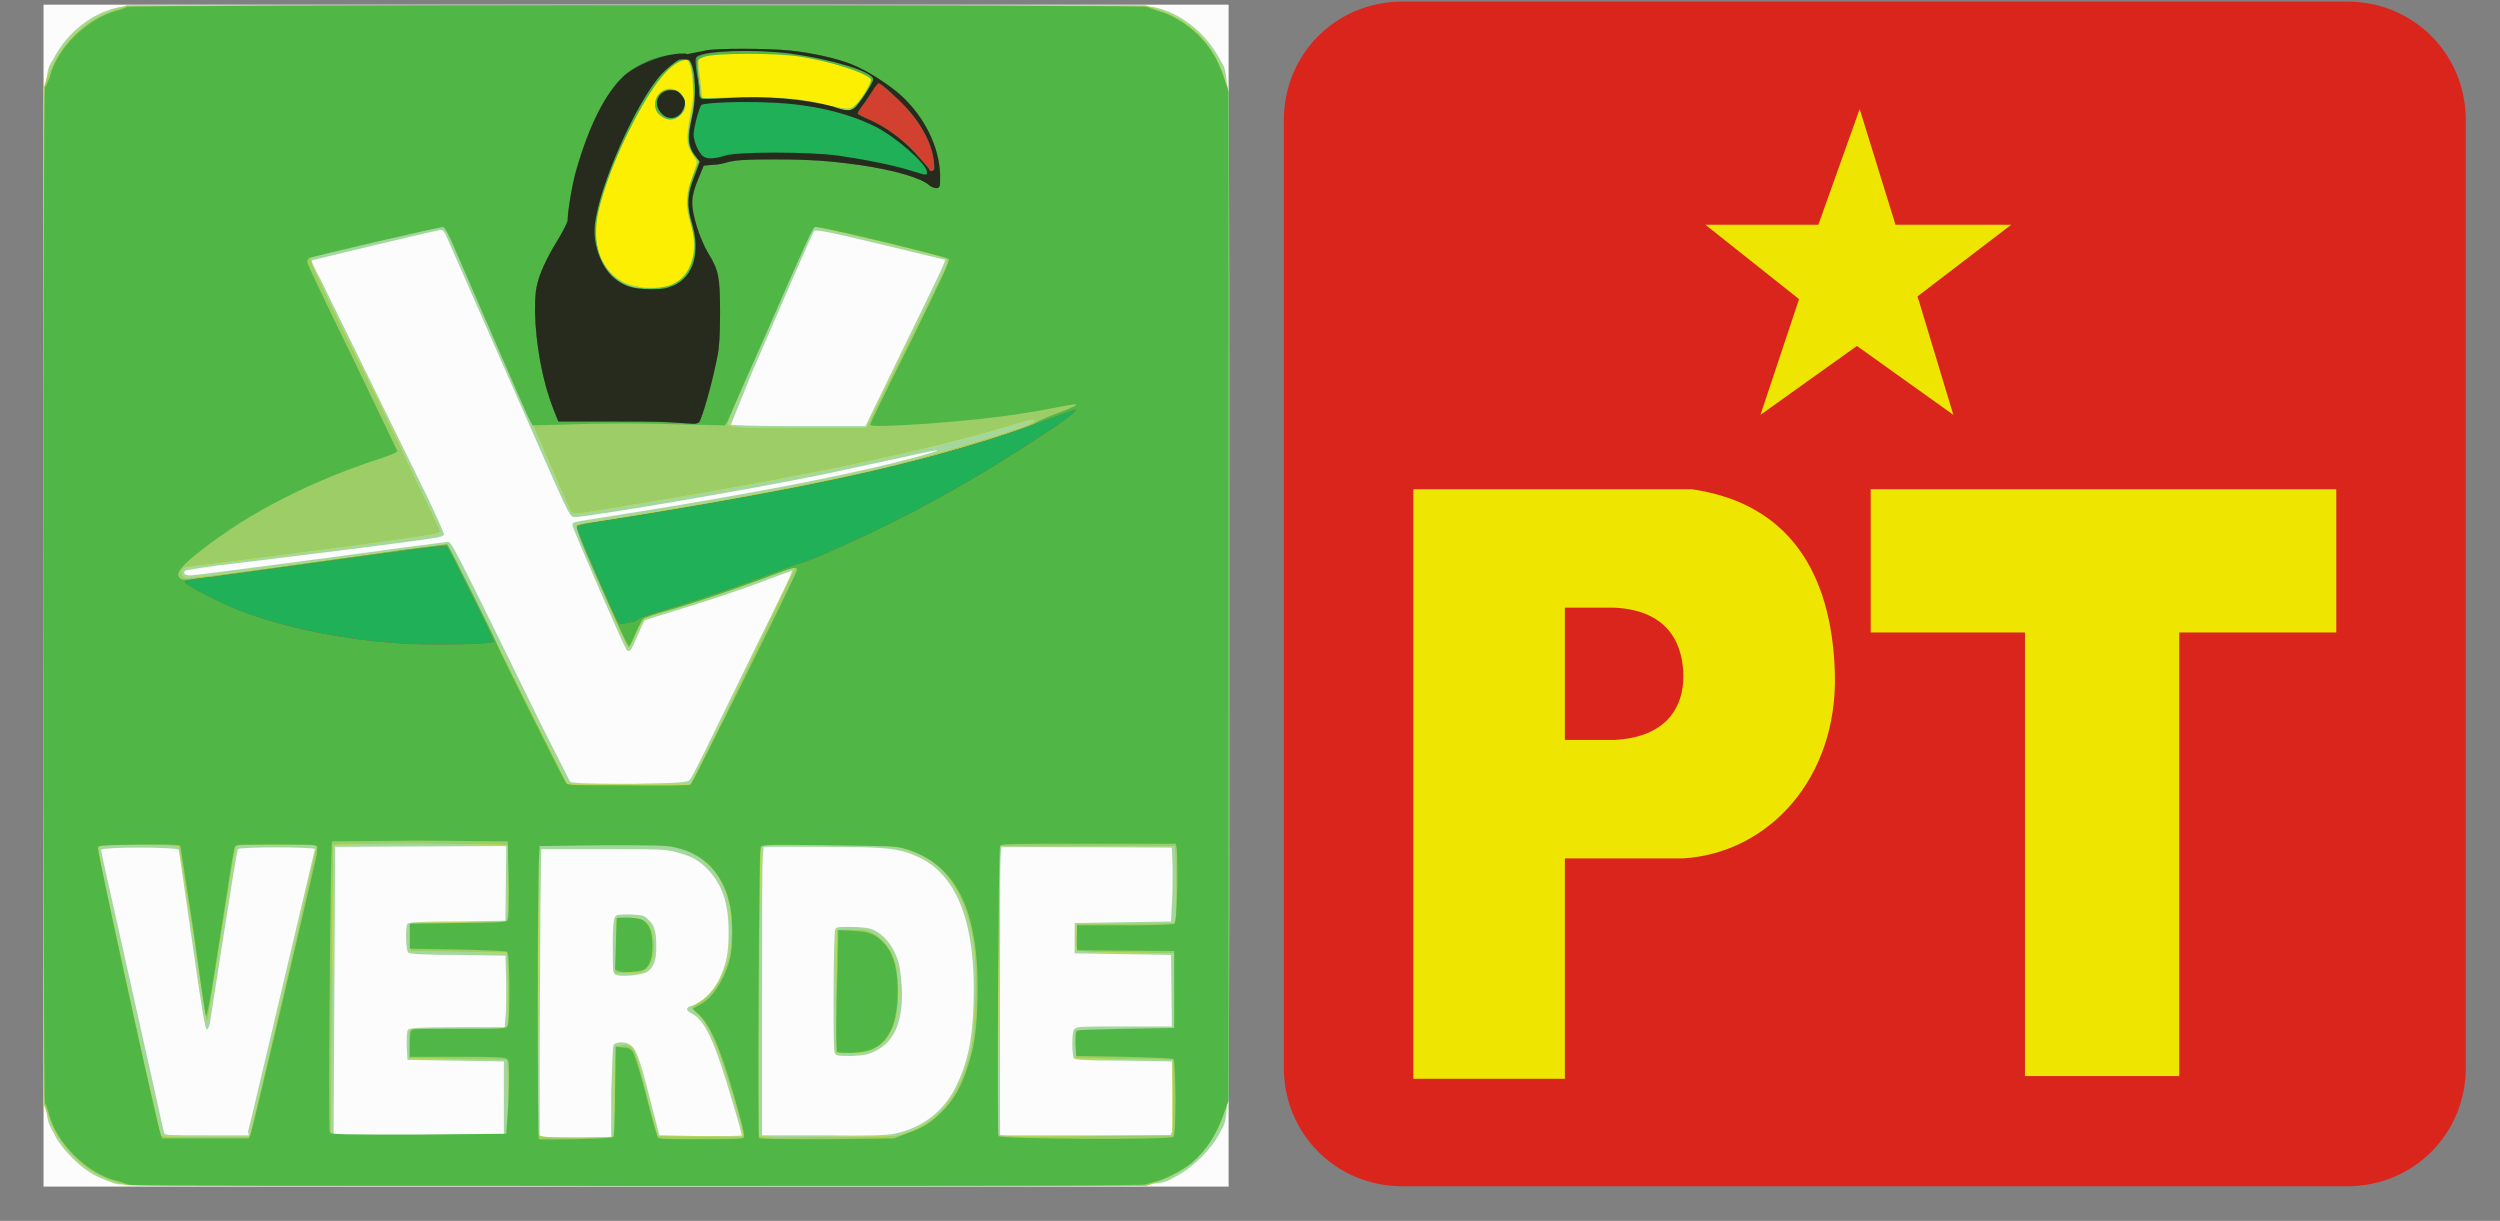 <?xml version="1.0" encoding="utf-8"?>
<!-- Generator: Adobe Illustrator 21.0.0, SVG Export Plug-In . SVG Version: 6.00 Build 0)  -->
<svg version="1.2" baseProfile="tiny" id="Capa_1" xmlns="http://www.w3.org/2000/svg" xmlns:xlink="http://www.w3.org/1999/xlink"
	 x="0px" y="0px" width="321.5px" height="157px" viewBox="0 0 321.5 157" xml:space="preserve">
<rect x="0" y="0" width="321.5" height="157" fill="#808080" stroke="none"/>
<g transform="matrix(3.543 0 0 3.543 0 -1315.668)">
	<path fill="#DA251D" d="M50.9,371.4h34.3c2.4,0,4.3,1.9,4.3,4.3v34.4c0,2.4-1.9,4.3-4.3,4.3H50.9c-2.4,0-4.3-1.9-4.3-4.3v-34.4
		C46.6,373.3,48.5,371.4,50.9,371.4z"/>
	<g>
		<path fill="#EEE500" d="M61.4,389.1H51.3v21.4h5.5v-8h4.3c3.1-0.2,5.6-2.9,5.5-6.7C66.5,392.1,64.9,389.6,61.4,389.1L61.4,389.1z
			 M58.6,398.2h-1.8v-4.8h1.8c2.1,0.1,2.5,1.5,2.5,2.5C61.1,397,60.5,398.1,58.6,398.2z M67.9,389.1v5.2h5.6v16.1h5.6v-16.1h5.7
			v-5.2H67.9z"/>
		<path fill="#EEE500" d="M67.5,375.3"/>
		<path fill="#EEE500" d="M69.6,382.1l3.4-2.6h-4.2l-1.3-4.2l-1.5,4.2h-4.1l3.4,2.7l-1.4,4.2l3.5-2.5l3.5,2.5L69.6,382.1z"/>
	</g>
</g>
<path fill="#FBFCFB" d="M5.6,76.6v-76H158v152H5.6C5.6,152.6,5.6,76.6,5.6,76.6z"/>
<path fill="#A3D79D" d="M15.2,152.3c-0.6-0.1-1.8-0.6-2.7-1c-2.1-1-4.6-3.5-5.6-5.6c-1.4-2.9-1.3,2.7-1.3-69.1
	c0-71.9-0.1-66.4,1.3-69.1c1.8-3.4,5-5.9,8.5-6.6c2.1-0.4,130.9-0.4,132.9,0c3.5,0.7,6.7,3.3,8.5,6.6c1.4,2.7,1.3-2.9,1.3,69.1
	c0,72.1,0.1,66.4-1.3,69.2c-1,2-3.6,4.5-5.6,5.5c-2.9,1.4,2.8,1.3-69.5,1.3L15.2,152.3L15.2,152.3z M31.9,145.5l0.5-2l8.1-34.3
	c0-0.3-9.8-0.3-9.9,0c-0.1,0.1-0.9,5-1.8,10.8L27,131.5c-0.1,0.6-0.3,0.9-0.4,0.9c-0.2,0-0.6-2.2-1.9-11.4L23,109.3
	c-0.1-0.4-10-0.4-10,0c0,0.2,0.9,4.3,2,9.1l6.1,27.3c0.1,0.3,0.5,0.3,5.5,0.3H32C32,146,31.9,145.5,31.9,145.5z M64.8,141.2v-4.7
	l-12.4-0.2l-0.1-1.8c0-1.2,0-1.9,0.2-2.1s1.3-0.3,6.3-0.3h6.1l0.1-1.2c0.1-0.7,0.1-2.7,0.1-4.6l-0.1-3.4l-6.1-0.1
	c-4.1,0-6.2-0.1-6.4-0.3c-0.3-0.2-0.4-3.2-0.1-3.7c0.1-0.2,1.7-0.3,6.4-0.3l6.2-0.1l0.1-9.6l-22,0.1l-0.2,36.9
	c0.1,0.3,1.4,0.3,11,0.3l10.9-0.1L64.8,141.2L64.8,141.2z M78.6,140.4c0.1-3.1,0.2-5.8,0.3-6c0.2-0.4,1.4-0.5,2-0.1
	c0.8,0.4,1.3,1.5,2.6,6.7l1.3,5l5.3,0.1c2.9,0,5.3,0,5.3-0.1s-0.5-2-1.2-4.3c-2.3-7.8-3.5-10.5-5.3-11.4c-0.8-0.4-0.7-0.8,0.2-1
	c1.1-0.3,2.6-1.8,3.3-3.2c1-2,1.3-3.5,1.3-6.2c0-3.7-0.8-6.1-2.6-8c-1.2-1.3-2.2-1.8-4.1-2.3c-1.4-0.4-2.2-0.4-9.5-0.4h-7.9
	l-0.1,7.1l-0.1,18.6v11.4h9.2L78.6,140.4L78.6,140.4z M79.1,125.3c-0.3-0.2-0.3-0.6-0.3-3.6c0-2.5,0.1-3.5,0.3-3.8s0.5-0.3,2-0.3
	c1.6,0.1,1.7,0.1,2.3,0.7c0.8,0.7,1,1.6,1,3.5c0,1.6-0.3,2.6-1.2,3.2C82.5,125.4,79.6,125.7,79.1,125.3z M115,145.8
	c3.5-0.7,6.3-2.8,7.9-6c1.5-3,2.2-6.1,2.3-11c0.3-9.8-2-16.1-6.9-18.5c-2.6-1.2-3.9-1.4-12.6-1.4h-7.5l-0.1,1.2
	c-0.1,0.7-0.1,9-0.1,18.6V146h7.8C112,146.1,113.8,146,115,145.8L115,145.8z M107.4,135.5c-0.2-0.2-0.2-1.9-0.2-7.9
	c0-4.2,0.1-7.8,0.2-8c0.1-0.4,0.3-0.4,1.9-0.4c1,0,2.1,0.1,2.5,0.2c1.8,0.5,3.4,2.5,3.9,5c0.1,0.7,0.3,2.2,0.3,3.4
	c0,3.9-1.1,6.1-3.3,7.3c-1,0.5-1.4,0.6-3.1,0.7C108,135.8,107.6,135.8,107.4,135.5L107.4,135.5z M150.7,145.6
	c0.1-0.2,0.1-2.4,0.1-4.8l-0.1-4.3l-6.2-0.1c-4.7,0-6.2-0.1-6.4-0.3c-0.1-0.1-0.2-1-0.2-1.9c0-1.2,0.1-1.7,0.3-1.9
	c0.3-0.3,1.1-0.3,6.4-0.3h6.1l-0.1-9.2l-12.4-0.2v-3.9l12.4-0.2l0.1-2.2c0.1-1.2,0.1-3.3,0.1-4.7l-0.1-2.6l-21.9-0.1l-0.1,1
	c-0.1,0.6-0.1,8.9-0.1,18.6V146h21.9L150.7,145.6L150.7,145.6z M88.7,100.3c0.2-0.2,1-1.8,1.9-3.6L97,83.6c4.4-8.9,5-10.2,4.8-10.2
	l-3,1.1c-3.9,1.5-7.9,2.8-12.2,4.1c-1.9,0.6-3.6,1.1-3.7,1.2s-0.5,1-0.9,1.9c-0.9,2.1-1,2.2-1.4,1.9c-0.3-0.3-7-15.7-7-16.1
	c0-0.1,0.1-0.3,0.2-0.3c0.1-0.1,2.7-0.5,5.9-1c18.8-3,31.4-5.5,39.5-7.8c2.7-0.8,1.3-0.6-4,0.6l-9.3,2c-10.2,2.1-31,5.6-32.1,5.5
	c-0.5-0.1-0.7-0.5-3.1-5.9L57.9,31.5c-0.8-1.9-0.9-2-1.4-1.9c-0.7,0.1-16.3,3.8-16.4,3.9s0.4,1.1,1.1,2.4l13.7,27.9
	c1.2,2.5,2.2,4.8,2.2,4.9c0,0.2-0.5,0.4-1.4,0.5c-2.1,0.4-17.6,2.3-25,3.2c-3.7,0.4-6.8,0.9-6.9,1c-0.3,0.3,0,0.6,0.7,0.6
	c0.6,0,18.8-2.4,27.5-3.6l5.5-0.7c0.6,0,0.1-1,12.2,23.7l3.6,7.1c0.2,0.2,1.7,0.3,7.8,0.3C87.8,100.7,88.4,100.6,88.7,100.3
	L88.7,100.3z M116.4,44.3c4.5-9.2,5.3-10.9,5.1-10.9l-8.3-2c-6.6-1.6-8.3-1.9-8.5-1.7c-0.1,0.1-1.3,2.8-2.7,6l-5.3,12.2L94,54.6
	c0.1,0.1,3.2,0.2,8.7,0.2h8.6C111.3,54.8,116.4,44.3,116.4,44.3z"/>
<path fill="#FCEF01" d="M16.3,152.4c-2.6-0.5-5-1.8-6.9-3.7c-1.5-1.6-2.5-3.1-3.2-5.2l-0.6-1.6V11.4l0.5-1.6C6.9,7.7,8,6,9.5,4.5
	s2.9-2.4,5.1-3.2l1.7-0.6h131l1.6,0.5c4.2,1.4,7.1,4.4,8.5,8.5l0.5,1.6v130.5l-0.6,1.6c-0.7,2.1-1.7,3.7-3.2,5.3
	c-1.5,1.5-2.9,2.4-5.1,3.2l-1.6,0.6H82.2C46.4,152.5,16.8,152.5,16.3,152.4L16.3,152.4z M65.2,145.6c0.1-0.3,0.1-2.6,0.1-5l-0.1-4.3
	l-12.6-0.2v-3.6l6.1-0.1c4.1,0,6.2-0.1,6.4-0.3s0.3-1.2,0.2-4.9l-0.1-4.7l-12.4-0.2v-3.6l12.4-0.2l0.2-4.8c0.1-3.3,0.1-4.9,0-5
	c-0.2-0.2-22.3-0.3-22.5,0c-0.1,0.1-0.1,8.5-0.2,18.7L42.6,146l10.9,0.1h11.2C65,146.2,65.2,146,65.2,145.6z M78.7,146.2
	c0.2-0.1,0.3-1.5,0.3-5.9l0.1-5.8l0.9-0.1c1-0.1,1.4,0.2,1.8,1.2c0.1,0.3,0.8,2.8,1.5,5.6l1.3,4.9l10.9,0.1v-0.5
	c0-0.6-1.1-4.4-2.3-8.1c-1.2-3.8-2.4-6.2-3.5-7.2c-0.5-0.4-0.9-0.8-0.8-0.9l1-0.6c1.9-1.1,3.2-3.3,3.9-6.2c0.4-1.8,0.3-5.4-0.2-7.1
	c-1-3.5-3.2-5.8-6.3-6.7c-0.9-0.2-2.8-0.3-9.4-0.3l-8.5,0.1c-0.1,0.1-0.3,36.2-0.2,37.1c0,0.1,0.2,0.3,0.4,0.3
	C69.9,146.4,78.4,146.3,78.7,146.2z M79.2,121.6l0.1-3.6h1.5c2.3,0,3.1,0.8,3.3,3.2c0.1,1.6-0.2,2.7-0.9,3.4
	c-0.4,0.4-0.7,0.5-2.3,0.5l-1.8,0.1C79.1,125.2,79.2,121.6,79.2,121.6z M116.2,145.8c4.6-1.5,7.3-4.9,8.7-11.1
	c0.5-2.2,0.7-9.7,0.4-12.5c-1-7.9-4.4-12.3-10.2-13.3c-1.5-0.3-17-0.4-17.2-0.1c-0.1,0.1-0.2,8.3-0.2,18.7l-0.1,18.6l1.3,0.1
	c0.7,0.1,4.7,0,8.8,0C114.1,146.2,115.3,146.1,116.2,145.8L116.2,145.8z M107.5,135.3c-0.1-1,0.1-15.6,0.1-15.7
	c0.1-0.1,0.9-0.1,1.9-0.1c1.6,0,2,0.1,2.8,0.5c1.1,0.6,2.1,1.7,2.7,3.3c0.3,0.9,0.5,1.7,0.5,3.5c0.2,4.2-0.7,6.6-2.8,7.9
	c-0.9,0.6-1.1,0.6-3.1,0.7C108.5,135.4,107.5,135.4,107.5,135.3z M32.2,145.6l1.5-6.2l4.2-18l2.8-12.6c-0.2-0.2-10.1-0.2-10.3,0
	c-0.1,0.1-0.5,2.3-0.9,4.9l-2.8,17.6c-0.2,0.2-0.4-1-1.9-11.4l-1.8-11c-0.3-0.3-10-0.3-10.3,0c-0.1,0.1,0.4,3,1.5,7.8l4,18.3l2.5,11
	c0.1,0.2,1.4,0.2,5.7,0.2H32C32,146.2,32.2,145.6,32.2,145.6z M150.8,141.2v-4.9l-12.4-0.2l-0.1-3.7h6.1c3.5,0,6.2-0.1,6.4-0.2
	c0.2-0.2,0.3-0.9,0.3-4.9v-4.7l-6.1-0.1c-4.2,0-6.2-0.1-6.4-0.3s-0.3-0.7-0.2-1.8l0.1-1.6l12.5-0.1l0.1-0.4c0.1-0.2,0.1-2.5,0.1-5
	l-0.1-4.5h-22.5l-0.2,18.4l-0.1,18.7c0.1,0.2,1.9,0.3,11.3,0.2l11.2-0.1L150.8,141.2L150.8,141.2z M92.8,92.8l9.4-19.7
	c-0.2-0.1-1.6,0.4-3.2,1c-4.2,1.6-8.5,3.1-12.9,4.4c-1.7,0.5-3.2,1-3.3,1.1s-0.6,1-1,2s-0.9,1.8-1,1.8s-1.7-3.6-3.5-7.9
	c-2.4-5.7-3.3-7.9-3.1-8c0.1-0.1,1.3-0.3,2.6-0.5c14.3-2.2,29.6-5.1,37.3-7c7.2-1.8,18.1-5.1,18.7-5.7c0.5-0.5-0.1-0.4-2.7,0.4
	c-11.6,3.5-29.5,7.2-55.4,11.3c-0.7,0.1-1.1,0.1-1.2-0.1c-0.1-0.1-1.1-2.3-2.2-4.9l-6.5-14.8l-7.4-17.1h-0.9c-1,0-16.3,3.7-16.6,4
	c-0.2,0.2,2.2,5.3,8.7,18.3l3.3,6.9c0.3,0.6,1.4,3.1,2.6,5.5c1.2,2.4,2.1,4.4,2.1,4.5s-0.2,0.2-0.4,0.3C55.1,69,34,71.7,25.8,72.7
	c-1.1,0.1-2.1,0.3-2.2,0.4c-0.3,0.3-0.3,0.8,0,1.1s5.9-0.4,23.7-2.9l9.8-1.3c0.5,0,0.9,0.9,7.9,14.9l8,16h15.8
	C88.8,100.9,92.8,92.8,92.8,92.8z M114,49.7l5.3-10.7c2.5-4.9,2.7-5.5,2.4-5.7c-0.3-0.3-16.1-4.1-16.9-4.1c-0.4,0,0-0.9-8.6,18.8
	c-1.5,3.6-2.7,6.6-2.6,6.6C94,55,95.1,55,103.3,55h8.1L114,49.7z"/>
<path fill="#9DCD67" d="M16.3,152.4c-2.6-0.5-5-1.8-6.9-3.7c-1.5-1.6-2.5-3.1-3.2-5.2l-0.6-1.6V11.4l0.5-1.6C6.9,7.7,8,6,9.5,4.5
	s2.9-2.4,5.1-3.2l1.7-0.6h131l1.6,0.5c4.2,1.4,7.1,4.4,8.5,8.5l0.5,1.6v130.5l-0.6,1.6c-0.7,2.1-1.7,3.7-3.2,5.3
	c-1.5,1.5-2.9,2.4-5.1,3.2l-1.6,0.6H82.2C46.4,152.5,16.8,152.5,16.3,152.4L16.3,152.4z M65.2,145.6c0.1-0.3,0.1-2.6,0.1-5l-0.1-4.3
	l-12.6-0.2v-3.6l6.1-0.1c4.1,0,6.2-0.1,6.4-0.3s0.3-1.2,0.2-4.9l-0.1-4.7l-12.4-0.2v-3.6l12.4-0.2l0.2-4.8c0.1-3.3,0.1-4.9,0-5
	c-0.2-0.2-22.3-0.3-22.5,0c-0.1,0.1-0.1,8.5-0.2,18.7L42.6,146l10.9,0.1h11.2C65,146.2,65.2,146,65.2,145.6z M78.7,146.2
	c0.2-0.1,0.3-1.5,0.3-5.9l0.1-5.8l0.9-0.1c1-0.1,1.4,0.2,1.8,1.2c0.1,0.3,0.8,2.8,1.5,5.6l1.3,4.9l10.9,0.1v-0.5
	c0-0.6-1.1-4.4-2.3-8.1c-1.2-3.8-2.4-6.2-3.5-7.2c-0.5-0.4-0.9-0.8-0.8-0.9l1-0.6c1.9-1.1,3.2-3.3,3.9-6.2c0.4-1.8,0.3-5.4-0.2-7.1
	c-1-3.5-3.2-5.8-6.3-6.7c-0.9-0.2-2.8-0.3-9.4-0.3l-8.5,0.1c-0.1,0.1-0.3,36.2-0.2,37.1c0,0.1,0.2,0.3,0.4,0.3
	C69.9,146.4,78.4,146.3,78.7,146.2z M79.2,121.6l0.1-3.6h1.5c2.3,0,3.1,0.8,3.3,3.2c0.1,1.6-0.2,2.7-0.9,3.4
	c-0.4,0.4-0.7,0.5-2.3,0.5l-1.8,0.1C79.1,125.2,79.2,121.6,79.2,121.6z M116.2,145.8c4.6-1.5,7.3-4.9,8.7-11.1
	c0.5-2.2,0.7-9.7,0.4-12.5c-1-7.9-4.4-12.3-10.2-13.3c-1.5-0.3-17-0.4-17.2-0.1c-0.1,0.1-0.2,8.3-0.2,18.7l-0.1,18.6l1.3,0.1
	c0.7,0.1,4.7,0,8.8,0C114.1,146.2,115.3,146.1,116.2,145.8L116.2,145.8z M107.5,135.3c-0.1-1,0.1-15.6,0.1-15.7
	c0.1-0.1,0.9-0.1,1.9-0.1c1.6,0,2,0.1,2.8,0.5c1.1,0.6,2.1,1.7,2.7,3.3c0.3,0.9,0.5,1.7,0.5,3.5c0.2,4.2-0.7,6.6-2.8,7.9
	c-0.9,0.6-1.1,0.6-3.1,0.7C108.5,135.4,107.5,135.4,107.5,135.3z M32.2,145.6l1.5-6.2l4.2-18l2.8-12.6c-0.2-0.2-10.1-0.2-10.3,0
	c-0.1,0.1-0.5,2.3-0.9,4.9l-2.8,17.6c-0.2,0.2-0.4-1-1.9-11.4l-1.8-11c-0.3-0.3-10-0.3-10.3,0c-0.1,0.1,0.4,3,1.5,7.8l4,18.3l2.5,11
	c0.1,0.2,1.4,0.2,5.7,0.2H32C32,146.2,32.2,145.6,32.2,145.6z M150.8,141.2v-4.9l-12.4-0.2l-0.1-3.7h6.1c3.5,0,6.2-0.1,6.4-0.2
	c0.2-0.2,0.3-0.9,0.3-4.9v-4.7l-6.1-0.1c-4.2,0-6.2-0.1-6.4-0.3s-0.3-0.7-0.2-1.8l0.1-1.6l12.5-0.1l0.1-0.4c0.1-0.2,0.1-2.5,0.1-5
	l-0.1-4.5h-22.5l-0.2,18.4l-0.1,18.7c0.1,0.2,1.9,0.3,11.3,0.2l11.2-0.1L150.8,141.2L150.8,141.2z M92.8,92.8l9.4-19.7
	c-0.2-0.1-1.6,0.4-3.2,1c-4.2,1.6-8.5,3.1-12.9,4.4c-1.7,0.5-3.2,1-3.3,1.1s-0.6,1-1,2s-0.9,1.8-1,1.8s-1.7-3.6-3.5-7.9
	c-2.4-5.7-3.3-7.9-3.1-8c0.1-0.1,1.3-0.3,2.6-0.5c14.3-2.2,29.6-5.1,37.3-7c7.2-1.8,18.1-5.1,18.7-5.7c0.5-0.5-0.1-0.4-2.7,0.4
	c-11.6,3.5-29.5,7.2-55.4,11.3c-0.7,0.1-1.1,0.1-1.2-0.1c-0.1-0.1-1.1-2.3-2.2-4.9l-6.5-14.8l-7.4-17.1h-0.9c-1,0-16.3,3.7-16.6,4
	c-0.2,0.2,2.2,5.3,8.7,18.3l3.3,6.9c0.3,0.6,1.4,3.1,2.6,5.5c1.2,2.4,2.1,4.4,2.1,4.5s-0.2,0.2-0.4,0.3C55.1,69,34,71.7,25.8,72.7
	c-1.1,0.1-2.1,0.3-2.2,0.4c-0.3,0.3-0.3,0.8,0,1.1s5.9-0.4,23.7-2.9l9.8-1.3c0.5,0,0.9,0.9,7.9,14.9l8,16h15.8
	C88.8,100.9,92.8,92.8,92.8,92.8z M114,49.7l5.3-10.7c2.5-4.9,2.7-5.5,2.4-5.7c-0.3-0.3-16.1-4.1-16.9-4.1c-0.4,0,0-0.9-8.6,18.8
	c-1.5,3.6-2.7,6.6-2.6,6.6C94,55,95.1,55,103.3,55h8.1L114,49.7z M86.4,36.6c2.5-1.1,3.5-4.4,2.4-7.9c-0.7-2-0.6-3.9,0.2-5.9
	c0.3-0.9,0.6-1.7,0.6-1.9s-0.3-0.7-0.6-1.2c-0.5-0.7-0.6-1.1-0.6-2.1c0-0.7,0.2-2,0.4-3c0.3-1.4,0.4-2.1,0.3-3.5
	C89,9,88.7,7.9,88.3,7.7c-0.5-0.2-1.7,0.6-2.8,1.6c-3,3-7.9,13.6-8.8,18.9c-0.7,4.2,1.5,8,5.1,8.6C83.1,37.2,85.5,37,86.4,36.6z
	 M85.2,15.1c-2-1.1-0.6-4.3,1.5-3.6c0.9,0.3,1.3,0.8,1.4,1.8c0.1,0.7,0,0.9-0.6,1.5C86.8,15.5,86.1,15.6,85.2,15.1z M110.1,13.4
	c0.8-0.8,2-2.9,1.9-3.2c-0.3-0.8-5.5-2.4-9.4-3c-4.8-0.7-10.9-0.6-12.4,0.2c-0.5,0.3-0.5,0.2-0.1,3.3l0.2,1.9h0.9
	c0.5,0,2.8-0.1,5.2-0.1c4.7,0,6.8,0.2,10.4,1.1C109.2,14.1,109.3,14.1,110.1,13.4z"/>
<path fill="#50B747" d="M17,152.4c-0.3,0-0.7-0.2-0.9-0.2c-0.2-0.1-0.8-0.3-1.3-0.4c-3.7-1-7.5-4.8-8.5-8.5
	c-0.1-0.5-0.3-1.1-0.5-1.4c-0.3-0.7-0.3-130,0-130.7C6,11,6.2,10.4,6.4,9.9c1-3.8,4.7-7.4,8.5-8.5c0.5-0.1,1.1-0.3,1.4-0.5
	c0.7-0.3,130.5-0.3,131.2,0c0.5,0.2,0.9,0.3,1.4,0.5c1.7,0.4,3.9,1.8,5.2,3.1c1.5,1.5,2.5,3.1,3.3,5.5l0.6,1.8v129.7l-0.5,1.4
	c-1,3-2.4,5.1-4.3,6.7c-1.1,0.9-3.8,2.3-4.8,2.4c-0.4,0.1-0.8,0.2-1,0.3c-0.2,0.2-17.6,0.2-65.1,0.2C46.7,152.5,17.3,152.5,17,152.4
	z M32.2,146c0.2-0.4,7.4-31,8.4-35.5c0.2-0.7,0.2-1.5,0.2-1.6c-0.1-0.3-0.8-0.3-5.3-0.3c-4.7,0-5.2,0-5.3,0.3
	c-0.1,0.2-0.5,2.5-0.9,5.2l-1.7,10.8c-0.5,3.3-1,5.9-1.1,5.8s-0.8-5-1.6-10.9l-1.7-11c-0.2-0.2-1.3-0.2-5.4-0.2
	c-5.1,0.1-5.2,0.1-5.2,0.5c-0.1,0.4,7.7,36.1,8.1,36.9l0.2,0.4H32L32.2,146z M65.4,141.5c0.1-3,0.1-5-0.1-5.2
	c-0.2-0.3-0.6-0.4-6.4-0.4h-6.2v-1.7c0-1.3,0.1-1.7,0.3-1.8s3-0.1,6.2-0.1c5.6,0,5.9,0,6.1-0.4c0.3-0.6,0.3-9.2-0.1-9.5
	c-0.2-0.1-2.3-0.2-6.4-0.3l-6.1-0.1v-3.2l6.1-0.1c4.1,0,6.2-0.1,6.4-0.3s0.3-1.2,0.2-5.2l-0.1-5l-11.2-0.1l-11.4,0.1
	c-0.2,0.2-0.5,36.9-0.3,37.4c0.1,0.3,1.1,0.3,11.4,0.3l11.3-0.1C65.1,145.8,65.4,141.5,65.4,141.5z M78.9,146.2
	c0.1-0.1,0.2-2.8,0.2-5.9l0.1-5.7l0.9,0.1c0.7,0,1,0.2,1.3,0.6c0.2,0.3,1,2.8,1.7,5.6s1.4,5.2,1.5,5.4s1.5,0.2,5.6,0.2
	c4.8,0,5.4,0,5.5-0.3s-0.7-3.3-1.9-7.3c-1.6-5.1-2.7-7.4-4.1-8.6c-0.4-0.3-0.6-0.6-0.6-0.6s0.4-0.2,0.9-0.5c1.6-0.8,3-3,3.8-5.6
	c0.5-1.7,0.5-5.7,0-7.5c-0.9-3.8-3.3-6.3-6.9-7.1c-1.1-0.3-2.7-0.3-9.4-0.3l-8.1,0.1l-0.1,1.9c-0.2,2.5-0.2,35.6,0,35.8
	C69.3,146.6,78.7,146.5,78.9,146.2z M79.6,124.9l-0.5-0.2l0.1-3.2l0.1-3.4c0-0.1,0.7-0.1,1.6-0.1c1.2,0.1,1.7,0.2,2,0.5
	c0.7,0.6,1,1.5,1,3.2c0,1.6-0.4,2.6-1.1,3C82.2,125,80.1,125.1,79.6,124.9z M116.5,145.8c2.1-0.7,3.2-1.4,4.6-2.8
	c1.5-1.5,2.4-3,3.2-5.4c1-2.8,1.3-5,1.4-9.1c0.3-11.4-2.7-17.5-9.5-19.4c-1-0.3-2.4-0.3-9.7-0.4c-8.1-0.1-8.5-0.1-8.7,0.3
	s-0.4,37-0.2,37.3c0.1,0.2,1.8,0.2,8.8,0.2l8.6-0.1L116.5,145.8L116.5,145.8z M107.7,135.3c-0.2-0.2-0.2-4.3,0-10.8l0.1-4.9l1.9,0.1
	c1.6,0.1,2,0.2,2.8,0.6c1.1,0.7,2,1.8,2.4,3.1c0.8,2.4,0.7,6.7-0.2,8.8c-1,2.2-2.3,3.1-5.2,3.2C108.6,135.4,107.8,135.4,107.7,135.3
	L107.7,135.3z M150.9,146.2c0.4-0.4,0.3-9.7,0-10c-0.2-0.1-2.3-0.2-6.4-0.3l-6.1-0.1l-0.1-1.5c0-1.1,0-1.6,0.2-1.7
	c0.2-0.2,2.2-0.2,6.4-0.3l6.1-0.1v-9.9l-12.5-0.1V119h6.1c3.5,0,6.2-0.1,6.4-0.2c0.2-0.2,0.3-1,0.4-4.8c0-2.5,0-4.8-0.1-5l-0.1-0.5
	H140c-10.5,0-11.2,0-11.4,0.3c-0.2,0.4-0.4,36.9-0.2,37.3S150.6,146.6,150.9,146.2L150.9,146.2z M88.8,100.9
	c0.3-0.2,13.7-27.2,13.7-27.6c0-0.5-0.6-0.3-3.3,0.7c-3.1,1.2-10.3,3.7-13.7,4.6c-1.4,0.4-2.6,0.8-2.8,1s-0.6,1-1,1.9
	s-0.7,1.6-0.8,1.6c-0.2,0-1.6-3.1-4.5-9.6c-1.9-4.3-2.4-5.8-2.2-5.9c0.1-0.1,1-0.3,2-0.4c8.5-1.2,26.7-4.5,33.6-6
	c8.9-2,21.4-5.6,23.5-6.9c0.5-0.3,1.7-0.8,2.8-1.2c1.9-0.7,2.7-1.1,2.1-1.1c-0.2,0-1.4,0.2-2.9,0.5c-4.5,0.9-9.6,1.5-16.2,2
	c-4.7,0.3-7.2,0.4-7.2,0.1c0-0.1,2.3-4.9,5.2-10.6c4.3-8.8,5.1-10.5,4.9-10.7c-0.3-0.3-16.7-4.3-17.2-4.1c-0.3,0.1-1.5,2.8-5.7,12.4
	l-5.6,12.7l-0.3,0.4l-4.9-0.1c-6.1-0.2-10.2-0.2-15.6,0l-4.2,0.1l-0.3-0.5C68,53.9,66,49.3,63.7,44l-5.3-12.2
	c-0.6-1.4-1.2-2.6-1.4-2.6c-0.2-0.1-16.9,3.8-17.3,4c-0.1,0.1-0.2,0.3-0.2,0.5s2.6,5.7,5.8,12.2L51.1,58c0,0.2-1.3,0.7-3.2,1.3
	c-9.2,3.1-17.2,7.4-23.3,12.5c-1.7,1.5-2,2.1-1.4,2.6c0.2,0.2,0.7,0.2,2.2,0L52,70.7l5.5-0.7c0.2,0.1,6.1,12,6.3,12.6
	c0.2,0.7,8.7,17.7,9,18.1c0.2,0.3,1.2,0.3,8,0.3C85,101.1,88.6,101,88.8,100.9L88.8,100.9z M85.9,36.8c2-0.6,3.1-2.2,3.4-4.6
	c0.1-0.9,0-1.6-0.4-3.3c-0.7-2.7-0.6-4.1,0.3-6.5l0.7-1.7l-0.4-0.4c-0.6-0.6-1-1.8-1-2.6c0-0.4,0.2-1.5,0.4-2.5
	c0.3-1.5,0.4-2.2,0.3-4c-0.1-2.5-0.4-3.5-0.9-3.5c-1.9,0-4.4,3.1-7.4,9.1c-1.8,3.6-3,6.8-3.8,9.8c-1.3,4.9,0.3,8.9,3.9,10.2
	C82.2,37.2,84.6,37.2,85.9,36.8z M85.5,15.2c-0.2-0.1-0.6-0.4-0.9-0.7c-0.9-1.2,0-3,1.5-3c2.1,0,2.7,2.9,0.8,3.7
	C86.2,15.4,86.1,15.4,85.5,15.2z M110.1,13.5c1.1-1.2,2.1-3,1.9-3.3c-0.5-0.8-5.1-2.3-9-2.9c-3-0.5-11-0.5-12.4,0
	c-0.8,0.3-0.9,0.3-0.9,1c0,0.9,0.3,3.6,0.4,4s0.2,0.4,5.9,0.4c6.2,0,7.5,0.1,11.4,1.2l1.9,0.5C109.3,14.2,109.7,13.9,110.1,13.5z"/>
<path fill="#D2402F" d="M52.4,82.8c-7.6-0.4-15.8-2-21.9-4.4c-2.2-0.9-5.9-2.8-6.5-3.3c-0.4-0.3-0.3-0.4,0.3-0.5
	c0.4-0.1,1.8-0.3,3.1-0.4l24.9-3.4c2.7-0.4,5-0.6,5.1-0.6c0.2,0.1,6.1,12,6.1,12.3C63.6,82.8,57.2,83,52.4,82.8z M79.5,80
	c-0.3-0.4-5.3-11.9-5.3-12.2c0-0.1,0.7-0.3,1.5-0.5c30-4.7,45.4-8.2,60-13.7c1.3-0.5,2.5-0.9,2.6-0.9c0.3,0.1-1.5,1.5-4.8,3.6
	c-5.9,3.9-11.7,7.3-18,10.5c-5.4,2.7-11.2,5.3-12.8,5.7c-0.5,0.1-2.3,0.8-4.2,1.5c-4.8,1.8-8.1,2.9-12.3,4.2c-2,0.6-3.8,1.2-4,1.3
	C82,79.8,81.5,80,81.1,80c-0.4,0.1-0.9,0.2-1,0.2C79.9,80.3,79.7,80.2,79.5,80z M86.1,54.3c-1.5-0.1-5.3-0.1-8.5-0.1h-5.8l-0.6-1.5
	c-1.5-3.8-2.3-8.5-2.4-12.6c0-2.2,0.1-2.9,0.4-4c0.5-1.7,1.5-3.6,2.8-5.7c0.5-0.9,1-1.8,1-2.1c0-1.1,0.6-4.7,1.1-6.4
	c1.7-5.9,3.8-10,6.2-12.2c2-1.7,4.7-2.8,6.9-2.6l1,0.1l-1,0.5C86.7,8,85.7,8.8,85,9.5c-3.2,3.6-8,14.5-8.5,19.4
	c-0.3,2.5,0.8,5.4,2.4,6.8c1.3,1.1,2.5,1.5,4.8,1.5c1.6,0,2-0.1,3-0.5c2.5-1.2,3.4-4.2,2.3-8c-0.7-2.3-0.6-3.7,0.3-6l0.7-1.9
	L89.4,20c-0.9-1.1-1-2.4-0.4-4.9c0.6-2.6,0.5-6.2-0.3-7.3c-0.2-0.3-0.3-0.5-0.2-0.5c0.2-0.1,1.6-0.6,2.2-0.8c1.1-0.3,8.1-0.3,10.9,0
	c2.9,0.3,6,1,8,1.8c1.8,0.7,4.6,2.5,6.2,3.9c3.1,2.8,5,6.7,5.1,10.3c0,1.5,0,1.6-0.4,1.7c-0.3,0-0.6-0.1-0.9-0.3
	c-0.6-0.6-1.4-0.9-3-1.4c-4.9-1.4-10-2-17-2c-3.8,0-4.9,0.1-5.8,0.3c-0.7,0.2-1.4,0.4-2.2,0.4l-1.1,0.1L89.8,23
	c-1,2.4-1,3.4-0.2,6.1c0.4,1.3,1,2.7,1.5,3.5c1.3,2.1,1.5,3,1.5,7.6c0,2.6-0.1,4.5-0.3,5.4c-0.6,3.3-2,8.2-2.4,8.7
	c-0.1,0.1-0.4,0.2-0.7,0.2C89.2,54.5,86.1,54.3,86.1,54.3z M109.9,13.9c0.5-0.4,2.4-3.2,2.4-3.7c0-1-5.5-2.8-10.5-3.4
	c-4.6-0.6-11.3-0.3-12.1,0.6c-0.2,0.2-0.2,0.6,0,2.1c0.2,1,0.3,2.1,0.3,2.5s0.1,0.7,0.3,0.8c0.1,0.1,1.7,0,3.4-0.1
	c4.8-0.3,9.8,0.1,13.5,1.1C108.8,14.3,109.3,14.3,109.9,13.9z M85.1,14.6c-1.2-1.2-0.5-3,1.2-3c0.6,0,0.9,0.1,1.3,0.6
	c0.6,0.7,0.6,1.1,0.2,2C87.2,15.3,85.9,15.5,85.1,14.6z"/>
<path fill="#1FB058" d="M52.4,82.8c-7.6-0.4-15.8-2-21.9-4.4c-2.2-0.9-5.9-2.8-6.5-3.3c-0.4-0.3-0.3-0.4,0.3-0.5
	c0.4-0.1,1.8-0.3,3.1-0.4l24.9-3.4c2.7-0.4,5-0.6,5.1-0.6c0.2,0.1,6.1,12,6.1,12.3C63.6,82.8,57.2,83,52.4,82.8z M79.5,80
	c-0.3-0.4-5.3-11.9-5.3-12.2c0-0.1,0.7-0.3,1.5-0.5c30-4.7,45.4-8.2,60-13.7c1.3-0.5,2.5-0.9,2.6-0.9c0.3,0.1-1.5,1.5-4.8,3.6
	c-5.9,3.9-11.7,7.3-18,10.5c-5.4,2.7-11.2,5.3-12.8,5.7c-0.5,0.1-2.3,0.8-4.2,1.5c-4.8,1.8-8.1,2.9-12.3,4.2c-2,0.6-3.8,1.2-4,1.3
	C82,79.8,81.5,80,81.1,80c-0.4,0.1-0.9,0.2-1,0.2C79.9,80.3,79.7,80.2,79.5,80z M86.1,54.3c-1.5-0.1-5.3-0.1-8.5-0.1h-5.8l-0.6-1.5
	c-1.5-3.8-2.3-8.5-2.4-12.6c0-2.2,0.1-2.9,0.4-4c0.5-1.7,1.5-3.6,2.8-5.7c0.5-0.9,1-1.8,1-2.1c0-1.1,0.6-4.7,1.1-6.4
	c1.7-5.9,3.8-10,6.2-12.2c2-1.7,4.7-2.8,6.9-2.6l1,0.1l-1,0.5C86.7,8,85.7,8.8,85,9.5c-3.2,3.6-8,14.5-8.5,19.4
	c-0.3,2.5,0.8,5.4,2.4,6.8c1.3,1.1,2.5,1.5,4.8,1.5c1.6,0,2-0.1,3-0.5c2.5-1.2,3.4-4.2,2.3-8c-0.7-2.3-0.6-3.7,0.3-6l0.7-1.9
	L89.4,20c-0.9-1.1-1-2.4-0.4-4.9c0.6-2.6,0.5-6.2-0.3-7.3c-0.2-0.3-0.3-0.5-0.2-0.5c0.2-0.1,1.6-0.6,2.2-0.8c1.1-0.3,8.1-0.3,10.9,0
	c2.9,0.3,6,1,8,1.8c1.8,0.7,4.6,2.5,6.2,3.9c3.1,2.8,5,6.7,5.1,10.3c0,1.5,0,1.6-0.4,1.7c-0.3,0-0.6-0.1-0.9-0.3
	c-0.6-0.6-1.4-0.9-3-1.4c-4.9-1.4-10-2-17-2c-3.8,0-4.9,0.1-5.8,0.3c-0.7,0.2-1.4,0.4-2.2,0.4l-1.1,0.1L89.8,23
	c-1,2.4-1,3.4-0.2,6.1c0.4,1.3,1,2.7,1.5,3.5c1.3,2.1,1.5,3,1.5,7.6c0,2.6-0.1,4.5-0.3,5.4c-0.6,3.3-2,8.2-2.4,8.7
	c-0.1,0.1-0.4,0.2-0.7,0.2C89.2,54.5,86.1,54.3,86.1,54.3z M120.1,20.8c-0.2-2.2-1.5-4.7-3.5-6.9c-1.1-1.2-3.3-3.2-3.6-3.2
	c-0.1,0-0.5,0.5-0.8,1c-0.4,0.6-0.9,1.4-1.3,1.9s-0.6,0.9-0.6,1s0.6,0.4,1.3,0.7c2.1,0.9,4.4,2.5,6.2,4.5c0.9,1,1.7,1.9,1.7,2
	s0.1,0.2,0.3,0.2C120.2,21.9,120.2,21.8,120.1,20.8z M109.9,13.9c0.5-0.4,2.4-3.2,2.4-3.7c0-1-5.5-2.8-10.5-3.4
	c-4.6-0.6-11.3-0.3-12.1,0.6c-0.2,0.2-0.2,0.6,0,2.1c0.2,1,0.3,2.1,0.3,2.5s0.1,0.7,0.3,0.8c0.1,0.1,1.7,0,3.4-0.1
	c4.8-0.3,9.8,0.1,13.5,1.1C108.8,14.3,109.3,14.3,109.9,13.9z M85.1,14.6c-1.2-1.2-0.5-3,1.2-3c0.6,0,0.9,0.1,1.3,0.6
	c0.6,0.7,0.6,1.1,0.2,2C87.2,15.3,85.9,15.5,85.1,14.6z"/>
<path fill="#262B1E" d="M86.1,54.3c-1.5-0.1-5.3-0.1-8.5-0.1h-5.8l-0.6-1.5c-1.5-3.8-2.3-8.5-2.4-12.6c0-2.2,0.1-2.9,0.4-4
	c0.5-1.7,1.5-3.6,2.8-5.7c0.5-0.9,1-1.8,1-2.1c0-1.1,0.6-4.7,1.1-6.4c1.7-5.9,3.8-10,6.2-12.2c2-1.7,5.8-3,8-2.8l0.2,0.2l-1.2,0.6
	c-0.6,0.3-1.5,1.1-2.2,1.8C81.8,13.1,77,24,76.5,28.9c-0.3,2.5,0.8,5.4,2.4,6.8c1.3,1.1,2.5,1.5,4.8,1.5c1.6,0,2-0.1,3-0.5
	c2.5-1.2,3.4-4.2,2.3-8c-0.7-2.3-0.6-3.7,0.3-6l0.7-1.9L89.4,20c-0.9-1.1-1-2.4-0.4-4.9c0.6-2.6,0.5-6.2-0.3-7.3
	C88.5,7.5,87,7.7,87,7.7c0-0.7,3-1,3.7-1.2c1.1-0.3,8.1-0.3,10.9,0c2.9,0.3,6,1,8,1.8c1.8,0.7,4.6,2.5,6.2,3.9
	c3.1,2.8,5,6.7,5.1,10.3c0,1.5,0,1.6-0.4,1.7c-0.3,0-0.6-0.1-0.9-0.3c-1.1-1-4.4-2-9.2-2.7c-3.7-0.5-6.1-0.7-10.8-0.7
	c-3.8,0-4.9,0.1-5.8,0.3c-0.7,0.2-1.4,0.4-2.2,0.4l-1.1,0.1L89.8,23c-1,2.4-1,3.4-0.2,6.1c0.4,1.3,1,2.7,1.5,3.5
	c1.3,2.1,1.5,3,1.5,7.6c0,2.6-0.1,4.5-0.3,5.4c-0.6,3.3-2,8.2-2.4,8.7c-0.1,0.1-0.4,0.2-0.7,0.2C89.2,54.5,86.1,54.3,86.1,54.3z
	 M119.2,22.1c0-1-4.1-4.6-6.8-5.9c-3.5-1.7-8-2.8-13.2-3c-3.8-0.2-8.6,0-9,0.3c-0.3,0.3-1,3-1,3.8s0.5,2,1,2.6s1.5,0.6,3.1,0.1
	s10.6-0.5,14.4,0c3.5,0.5,7,1.2,9.3,1.9S119.2,22.6,119.2,22.1z M120.1,20.8c-0.2-2.2-1.5-4.7-3.5-6.9c-1.1-1.2-3.3-3.2-3.6-3.2
	c-0.1,0-0.5,0.5-0.8,1c-0.4,0.6-0.9,1.4-1.3,1.9s-0.6,0.9-0.6,1s0.6,0.4,1.3,0.7c2.1,0.9,4.4,2.5,6.2,4.5c0.9,1,1.7,1.9,1.7,2
	s0.1,0.2,0.3,0.2C120.2,21.9,120.2,21.8,120.1,20.8z M109.9,13.9c0.5-0.4,2.4-3.2,2.4-3.7c0-1-5.5-2.6-10.6-3.3
	c-4.6-0.6-11.2-0.4-12.1,0.4c-0.2,0.2-0.2,0.6,0,2.1c0.2,1,0.3,2.1,0.3,2.5s0.1,0.7,0.3,0.8c0.1,0.1,1.7,0,3.4-0.1
	c4.8-0.3,9.8,0.1,13.5,1.1C108.8,14.3,109.3,14.3,109.9,13.9L109.9,13.9z M85.1,14.6c-1.2-1.2-0.5-3,1.2-3c0.6,0,0.9,0.1,1.3,0.6
	c0.6,0.7,0.6,1.1,0.2,2C87.2,15.3,85.9,15.5,85.1,14.6z"/>
</svg>
